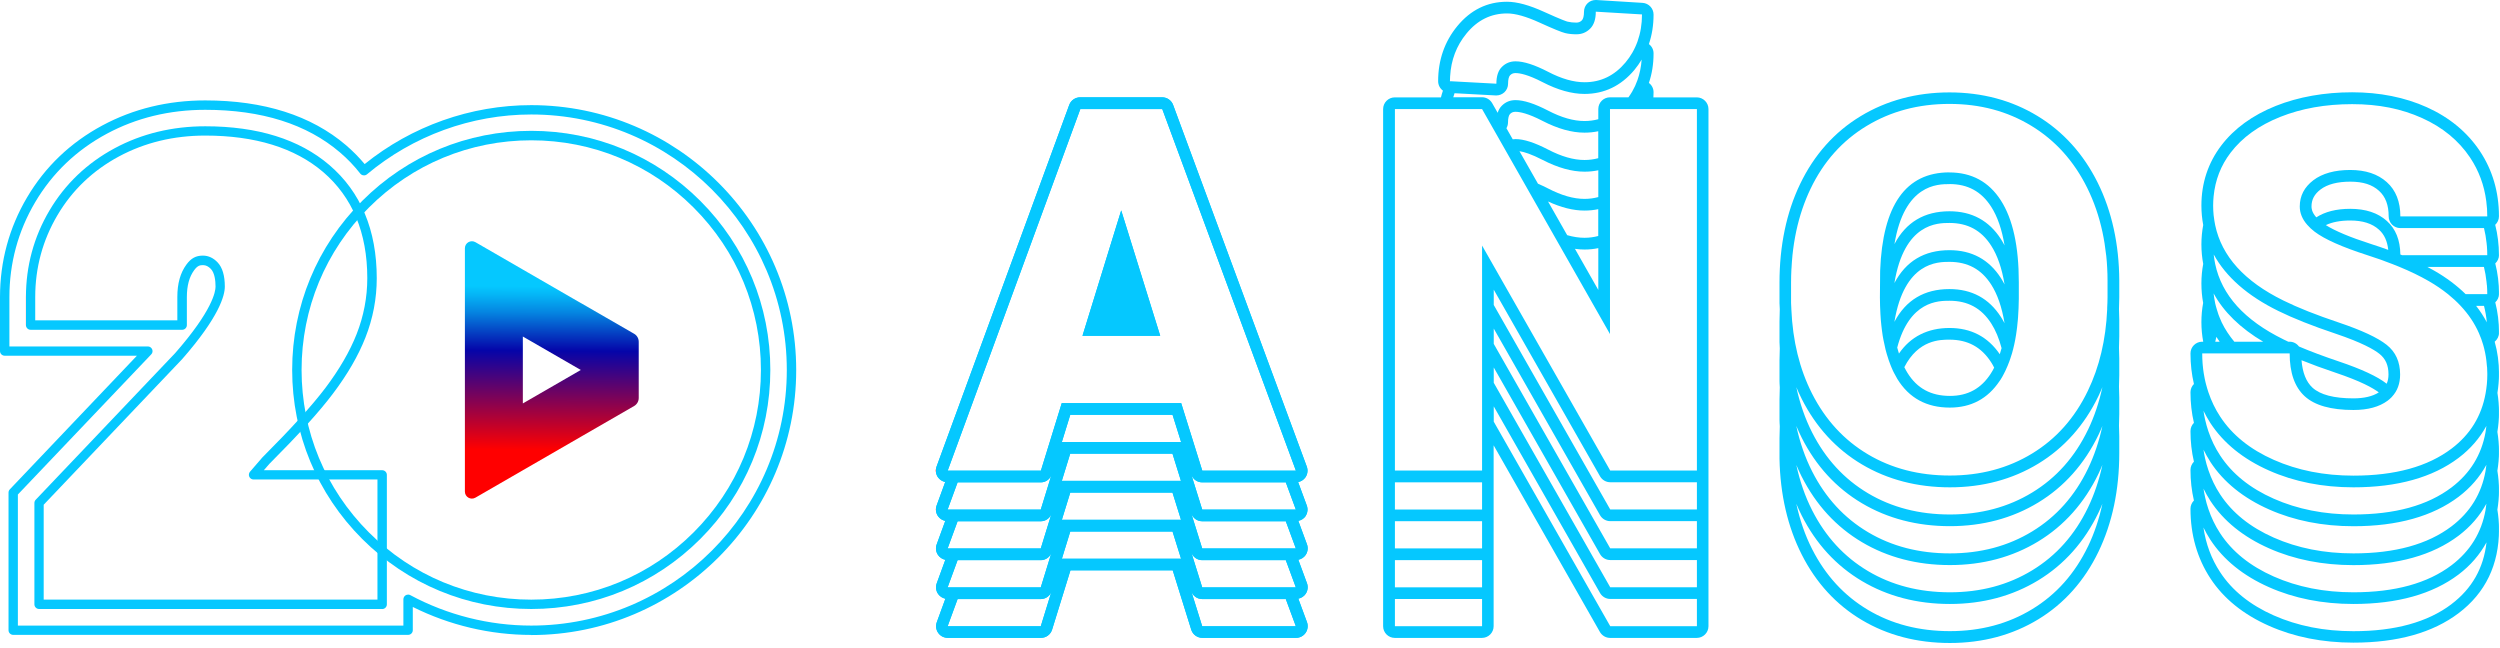 <svg width="428" height="111" viewBox="0 0 428 111" fill="none" xmlns="http://www.w3.org/2000/svg">
	<g clip-path="url(#clip0_2011_289)">
		<path d="M427.82 43.69C427.82 41.88 427.6 40.14 427.18 38.49C427.57 38.13 427.82 37.61 427.82 37.03C427.82 32.88 426.72 29.12 424.55 25.86C422.39 22.62 419.34 20.1 415.48 18.36C411.7 16.66 407.4 15.8 402.69 15.8C397.98 15.8 393.5 16.58 389.62 18.13C385.64 19.72 382.5 22 380.29 24.9C378.03 27.87 376.88 31.33 376.88 35.19C376.88 36.34 376.99 37.44 377.19 38.52C376.99 39.59 376.88 40.7 376.88 41.85C376.88 43 376.99 44.1 377.19 45.18C376.99 46.25 376.88 47.36 376.88 48.51C376.88 49.66 376.98 50.78 377.18 51.86C376.98 52.93 376.88 54.03 376.88 55.17C376.88 56.31 376.99 57.42 377.19 58.5H377.01C375.91 58.5 375.01 59.4 375.01 60.5C375.01 62.33 375.21 64.07 375.6 65.74C375.24 66.1 375.01 66.6 375.01 67.15C375.01 68.98 375.21 70.72 375.6 72.39C375.24 72.75 375.01 73.25 375.01 73.8C375.01 75.63 375.21 77.37 375.6 79.04C375.24 79.4 375.01 79.9 375.01 80.45C375.01 82.28 375.21 84.02 375.6 85.69C375.24 86.05 375.01 86.55 375.01 87.1C375.01 91.56 376.16 95.57 378.42 99.02C380.68 102.47 384.06 105.2 388.47 107.15C392.77 109.06 397.63 110.02 402.91 110.02C410.44 110.02 416.49 108.32 420.91 104.98C425.5 101.51 427.83 96.68 427.83 90.63C427.83 89.47 427.73 88.35 427.55 87.26C427.72 86.2 427.83 85.11 427.83 83.97C427.83 82.83 427.73 81.69 427.55 80.6C427.72 79.54 427.83 78.46 427.83 77.31C427.83 76.16 427.73 75.03 427.55 73.94C427.72 72.88 427.83 71.8 427.83 70.65C427.83 69.5 427.74 68.35 427.56 67.26C427.72 66.21 427.83 65.13 427.83 63.99C427.83 62.06 427.58 60.23 427.09 58.5C427.54 58.13 427.83 57.58 427.83 56.96C427.83 55.15 427.61 53.41 427.19 51.76C427.58 51.4 427.83 50.88 427.83 50.3C427.83 48.49 427.61 46.75 427.19 45.1C427.58 44.74 427.83 44.22 427.83 43.64L427.82 43.69ZM425.76 42.15C425.8 42.66 425.82 43.17 425.82 43.69H411.24C411.14 43.65 411.04 43.61 410.94 43.57C410.91 41.11 410.15 39.19 408.63 37.83C407.09 36.44 405 35.75 402.36 35.75C399.96 35.75 398.04 36.25 396.55 37.21C395.74 36.3 395.73 35.61 395.73 35.35C395.73 34.17 396.22 33.25 397.26 32.45C398.44 31.55 400.16 31.1 402.36 31.1C404.56 31.1 406.12 31.61 407.29 32.67C408.4 33.67 408.94 35.1 408.94 37.05C408.94 38.15 409.84 39.05 410.94 39.05H425.26C425.46 39.87 425.61 40.71 425.7 41.58C425.72 41.77 425.74 41.97 425.76 42.16V42.15ZM425.76 48.81C425.8 49.32 425.82 49.83 425.82 50.35H422.11C420.62 48.89 418.85 47.55 416.78 46.36C416.39 46.14 415.99 45.92 415.57 45.7H425.25C425.45 46.52 425.6 47.36 425.69 48.23C425.71 48.43 425.73 48.62 425.75 48.82L425.76 48.81ZM408.87 42.78C407.9 42.43 406.9 42.08 405.85 41.75C402.36 40.63 399.79 39.55 398.18 38.54C399.27 38.02 400.67 37.75 402.35 37.75C404.49 37.75 406.11 38.26 407.28 39.32C408.21 40.15 408.71 41.31 408.87 42.78ZM408.6 65.7C408.6 65.7 408.59 65.69 408.58 65.68C407.03 64.46 404.32 63.2 400.44 61.89C397.83 61.01 395.55 60.16 393.58 59.32C393.22 58.83 392.64 58.5 391.98 58.5H391.75C391.47 58.37 391.18 58.23 390.92 58.1C384.24 54.82 380.36 50.52 379.24 45.2C379.14 44.71 379.06 44.2 379 43.69C379 43.65 379 43.61 378.99 43.57C381.1 47.41 384.78 50.65 390.04 53.23C392.57 54.48 395.86 55.79 399.81 57.11C404.35 58.64 406.42 59.83 407.35 60.57C408.41 61.41 408.91 62.53 408.91 64.1C408.91 64.7 408.81 65.22 408.61 65.67L408.6 65.7ZM407.25 67.18C406.19 67.85 404.75 68.2 402.9 68.2C399.58 68.2 397.22 67.58 395.9 66.37C394.81 65.37 394.19 63.79 394.02 61.67C395.75 62.37 397.67 63.08 399.8 63.79C404.21 65.27 406.28 66.44 407.25 67.18ZM382.52 58.51C381.65 57.46 380.92 56.36 380.36 55.2C380.24 54.94 380.13 54.68 380.02 54.41C379.94 54.22 379.87 54.04 379.8 53.85C379.7 53.57 379.61 53.29 379.53 53C379.42 52.63 379.31 52.27 379.23 51.89V51.87C379.12 51.33 379.03 50.79 378.97 50.23C380.71 53.42 383.55 56.18 387.47 58.51H382.52ZM379.44 57.67C379.62 57.95 379.81 58.23 380.01 58.51H379.25C379.31 58.23 379.37 57.95 379.44 57.67ZM378.42 72.43C380.68 75.88 384.06 78.61 388.47 80.56C392.77 82.47 397.63 83.43 402.91 83.43C410.44 83.43 416.49 81.73 420.91 78.39C422.96 76.84 424.53 75 425.67 72.92C425.62 73.29 425.58 73.66 425.52 74.01C424.83 77.87 422.9 81.02 419.7 83.45C415.62 86.54 410.02 88.08 402.9 88.08C397.88 88.08 393.34 87.18 389.27 85.38C385.2 83.58 382.14 81.11 380.09 77.98C379.23 76.68 378.57 75.29 378.07 73.82C377.85 73.17 377.66 72.5 377.51 71.82C377.4 71.33 377.31 70.84 377.24 70.34C377.6 71.05 377.98 71.75 378.42 72.43ZM378.42 79.09C380.68 82.54 384.06 85.27 388.47 87.22C392.77 89.13 397.63 90.09 402.91 90.09C410.44 90.09 416.49 88.39 420.91 85.05C422.96 83.5 424.53 81.66 425.67 79.58C425.63 79.94 425.58 80.31 425.52 80.66C424.83 84.52 422.9 87.68 419.7 90.11C415.62 93.2 410.02 94.74 402.9 94.74C397.88 94.74 393.34 93.84 389.27 92.04C385.2 90.24 382.14 87.77 380.09 84.64C379.23 83.34 378.57 81.94 378.07 80.47C377.85 79.82 377.66 79.16 377.51 78.48C377.4 77.99 377.31 77.5 377.24 76.99C377.6 77.7 377.98 78.4 378.42 79.08V79.09ZM378.42 85.75C380.68 89.2 384.06 91.93 388.47 93.88C392.77 95.79 397.63 96.75 402.91 96.75C410.44 96.75 416.49 95.05 420.91 91.71C422.96 90.16 424.53 88.32 425.67 86.24C425.62 86.61 425.58 86.98 425.52 87.34C424.83 91.19 422.9 94.34 419.7 96.77C415.62 99.86 410.02 101.4 402.9 101.4C397.88 101.4 393.34 100.5 389.27 98.7C385.2 96.9 382.14 94.43 380.09 91.3C379.23 89.99 378.57 88.6 378.07 87.13C377.85 86.49 377.67 85.83 377.52 85.16C377.41 84.67 377.32 84.17 377.24 83.66C377.6 84.37 377.98 85.07 378.42 85.75ZM419.7 103.43C415.62 106.52 410.02 108.06 402.9 108.06C397.88 108.06 393.34 107.16 389.27 105.36C385.2 103.56 382.14 101.09 380.09 97.96C378.58 95.67 377.64 93.12 377.23 90.31C377.59 91.02 377.97 91.72 378.41 92.4C380.67 95.85 384.05 98.58 388.46 100.53C392.76 102.44 397.62 103.4 402.9 103.4C410.43 103.4 416.48 101.7 420.9 98.36C422.96 96.8 424.55 94.94 425.69 92.85C425.2 97.24 423.21 100.77 419.69 103.43H419.7ZM425.79 62.87C425.81 63.26 425.83 63.65 425.83 64.05C425.83 64.64 425.8 65.21 425.75 65.77C425.7 66.31 425.62 66.84 425.53 67.36C424.84 71.22 422.91 74.38 419.71 76.8C415.63 79.89 410.03 81.43 402.91 81.43C397.89 81.43 393.35 80.53 389.28 78.73C385.21 76.93 382.15 74.46 380.1 71.33C379.24 70.03 378.58 68.63 378.08 67.16C377.92 66.7 377.79 66.22 377.66 65.74C377.64 65.65 377.61 65.56 377.59 65.47C377.48 65.03 377.4 64.59 377.32 64.13C377.3 64.03 377.29 63.94 377.27 63.84C377.2 63.41 377.15 62.97 377.11 62.52C377.1 62.4 377.08 62.29 377.08 62.17C377.04 61.62 377.02 61.07 377.02 60.5H391.99C391.99 63.82 392.85 66.26 394.56 67.83C396.27 69.4 399.06 70.19 402.91 70.19C405.38 70.19 407.33 69.66 408.76 68.6C409 68.43 409.2 68.23 409.4 68.04C409.44 68 409.48 67.96 409.51 67.92C410.43 66.93 410.9 65.67 410.9 64.12C410.9 61.94 410.13 60.24 408.58 59.02C407.03 57.8 404.32 56.54 400.44 55.23C396.56 53.93 393.38 52.67 390.92 51.45C384.24 48.17 380.36 43.87 379.24 38.55C379.14 38.06 379.06 37.55 379 37.04C379 36.97 378.98 36.89 378.97 36.82C378.92 36.29 378.89 35.76 378.89 35.21C378.89 34.66 378.92 34.14 378.97 33.62C379.24 30.84 380.2 28.34 381.88 26.14C383.88 23.52 386.71 21.48 390.36 20.02C394.02 18.56 398.13 17.83 402.69 17.83C407.25 17.83 411.13 18.62 414.66 20.21C418.19 21.8 420.93 24.06 422.89 26.99C424.38 29.23 425.3 31.71 425.65 34.44C425.7 34.86 425.75 35.29 425.78 35.73C425.81 36.17 425.82 36.61 425.82 37.05H410.94C410.94 34.53 410.17 32.57 408.62 31.18C407.07 29.79 404.99 29.1 402.35 29.1C399.71 29.1 397.58 29.69 396.04 30.86C394.5 32.04 393.72 33.53 393.72 35.35C393.72 36.47 394.15 37.52 395 38.49C395.17 38.68 395.35 38.87 395.55 39.06C395.56 39.07 395.58 39.09 395.59 39.1C395.8 39.29 396.02 39.48 396.27 39.67C397.97 40.96 400.96 42.29 405.24 43.67C406.81 44.17 408.28 44.69 409.64 45.23C410.02 45.38 410.38 45.52 410.74 45.67C412.64 46.45 414.32 47.27 415.78 48.11C417 48.81 418.11 49.57 419.11 50.37C419.9 51.01 420.62 51.67 421.27 52.37C422.6 53.79 423.65 55.35 424.39 57.03C424.52 57.32 424.63 57.61 424.74 57.9C424.75 57.94 424.77 57.98 424.79 58.02C424.91 58.35 425.02 58.69 425.12 59.03C425.37 59.9 425.56 60.8 425.67 61.74C425.72 62.12 425.75 62.5 425.78 62.88L425.79 62.87ZM423.91 52.36H425.26C425.49 53.27 425.66 54.21 425.74 55.18C425.23 54.2 424.61 53.26 423.91 52.36Z" fill="url(#paint0_linear_2011_289)" />
		<path d="M362.82 48.05C362.79 41.81 361.55 36.19 359.15 31.32C356.71 26.39 353.23 22.53 348.81 19.85C344.4 17.17 339.33 15.82 333.74 15.82C328.15 15.82 322.97 17.19 318.52 19.9C314.05 22.61 310.58 26.51 308.19 31.48C305.84 36.36 304.65 42.06 304.65 48.4V51.89C304.65 52.24 304.68 52.59 304.7 52.94C304.67 53.64 304.65 54.34 304.65 55.06V58.55C304.65 58.92 304.68 59.28 304.7 59.65C304.67 60.33 304.65 61.02 304.65 61.72V65.21C304.65 65.59 304.68 65.95 304.7 66.32C304.67 67 304.65 67.68 304.65 68.38V71.87C304.65 72.25 304.68 72.61 304.7 72.98C304.67 73.66 304.65 74.34 304.65 75.04V78.53C304.77 84.68 306.05 90.2 308.46 94.95C310.9 99.78 314.37 103.55 318.77 106.16C323.15 108.76 328.21 110.08 333.82 110.08C339.43 110.08 344.53 108.72 348.95 106.03C353.39 103.33 356.86 99.43 359.26 94.45C361.62 89.55 362.82 83.87 362.82 77.55V74.7C362.82 74.08 362.8 73.47 362.77 72.87C362.8 72.22 362.82 71.56 362.82 70.89V68.04C362.82 67.42 362.8 66.81 362.77 66.21C362.8 65.56 362.82 64.9 362.82 64.23V61.38C362.82 60.76 362.8 60.15 362.77 59.54C362.8 58.89 362.82 58.23 362.82 57.57V54.72C362.82 54.11 362.8 53.51 362.77 52.91C362.8 52.25 362.82 51.59 362.82 50.91V48.06V48.05ZM308.46 81.61C310.9 86.44 314.37 90.21 318.77 92.82C323.15 95.42 328.21 96.74 333.82 96.74C339.43 96.74 344.53 95.38 348.95 92.69C353.39 89.99 356.86 86.09 359.26 81.11C359.5 80.61 359.72 80.1 359.93 79.59C359.37 82.19 358.55 84.63 357.46 86.9C355.22 91.55 352.04 95.13 347.91 97.64C343.79 100.15 339.09 101.4 333.82 101.4C328.55 101.4 323.87 100.19 319.79 97.76C315.71 95.33 312.53 91.87 310.24 87.37C309.02 84.97 308.13 82.37 307.53 79.6C307.82 80.29 308.13 80.96 308.46 81.62V81.61ZM307.53 72.93C307.82 73.62 308.13 74.29 308.46 74.95C310.9 79.78 314.37 83.55 318.77 86.16C323.15 88.76 328.21 90.08 333.82 90.08C339.43 90.08 344.53 88.72 348.95 86.03C353.39 83.33 356.86 79.43 359.26 74.45C359.5 73.95 359.72 73.44 359.93 72.93C359.37 75.53 358.55 77.97 357.46 80.24C355.22 84.89 352.04 88.47 347.91 90.98C343.79 93.49 339.09 94.74 333.82 94.74C328.55 94.74 323.87 93.53 319.79 91.1C315.71 88.67 312.53 85.21 310.24 80.71C309.02 78.31 308.13 75.72 307.53 72.94V72.93ZM357.46 73.58C355.22 78.23 352.04 81.81 347.91 84.32C343.79 86.83 339.09 88.08 333.82 88.08C328.55 88.08 323.87 86.87 319.79 84.44C315.71 82.01 312.53 78.55 310.24 74.05C309.02 71.65 308.13 69.05 307.53 66.28C307.82 66.97 308.13 67.64 308.46 68.3C310.9 73.13 314.37 76.9 318.77 79.51C323.15 82.11 328.21 83.43 333.82 83.43C339.43 83.43 344.53 82.07 348.95 79.38C353.39 76.68 356.86 72.78 359.26 67.8C359.5 67.3 359.72 66.79 359.93 66.28C359.37 68.88 358.55 71.32 357.46 73.59V73.58ZM357.46 93.55C355.22 98.2 352.04 101.78 347.91 104.29C343.79 106.8 339.09 108.05 333.82 108.05C328.55 108.05 323.87 106.84 319.79 104.41C315.71 101.98 312.53 98.52 310.24 94.02C309.02 91.62 308.13 89.02 307.53 86.25C307.82 86.94 308.13 87.61 308.46 88.27C310.9 93.1 314.37 96.87 318.77 99.48C323.15 102.08 328.21 103.4 333.82 103.4C339.43 103.4 344.53 102.04 348.95 99.35C353.39 96.65 356.86 92.75 359.26 87.77C359.5 87.27 359.72 86.76 359.93 86.25C359.37 88.85 358.55 91.29 357.46 93.56V93.55ZM360.59 43.77V43.79C360.66 44.47 360.72 45.16 360.75 45.86C360.79 46.57 360.81 47.3 360.81 48.03V50.88C360.81 51.5 360.78 52.1 360.75 52.7C360.75 52.79 360.75 52.89 360.75 52.98C360.52 58.16 359.42 62.81 357.44 66.91C355.2 71.56 352.02 75.14 347.89 77.65C343.77 80.16 339.07 81.41 333.8 81.41C328.53 81.41 323.85 80.2 319.77 77.77C315.69 75.34 312.51 71.88 310.22 67.38C308.08 63.16 306.91 58.35 306.68 52.97C306.68 52.96 306.68 52.94 306.68 52.93C306.66 52.57 306.64 52.22 306.63 51.86V48.37C306.63 47.59 306.65 46.83 306.69 46.08C306.69 46.01 306.7 45.94 306.71 45.86C306.75 45.17 306.79 44.5 306.86 43.83C306.86 43.82 306.86 43.81 306.86 43.79C307.01 42.33 307.23 40.93 307.52 39.56C308.08 36.98 308.89 34.56 309.97 32.31C312.19 27.68 315.38 24.1 319.54 21.58C323.69 19.06 328.42 17.79 333.72 17.79C339.02 17.79 343.64 19.04 347.75 21.53C351.86 24.02 355.06 27.57 357.34 32.18C358.5 34.52 359.36 37.04 359.94 39.72C360.22 41.02 360.43 42.36 360.58 43.74L360.59 43.77Z" fill="url(#paint1_linear_2011_289)" />
		<path d="M333.741 29.51C326.261 29.51 322.301 35.12 321.881 46.35L321.841 50.9C321.841 51.9 321.881 52.85 321.931 53.78C321.951 54.14 321.971 54.5 322.001 54.84C322.031 55.15 322.061 55.44 322.091 55.74C322.121 56.02 322.151 56.31 322.191 56.58C322.231 56.89 322.281 57.2 322.321 57.5C322.361 57.72 322.401 57.94 322.441 58.16C322.551 58.73 322.671 59.29 322.801 59.82C322.931 60.34 323.081 60.84 323.241 61.32C323.271 61.43 323.311 61.54 323.341 61.64C323.341 61.67 323.361 61.69 323.371 61.72C323.371 61.72 323.371 61.74 323.381 61.75C323.461 61.99 323.551 62.22 323.641 62.45C323.691 62.57 323.741 62.69 323.791 62.82C323.791 62.83 323.791 62.84 323.801 62.85C323.891 63.06 323.981 63.27 324.071 63.47C324.131 63.6 324.201 63.72 324.261 63.85C324.441 64.21 324.631 64.56 324.831 64.89C326.841 68.15 329.831 69.78 333.801 69.78C337.461 69.78 340.301 68.26 342.331 65.23C342.391 65.14 342.461 65.06 342.511 64.97C342.721 64.64 342.911 64.3 343.091 63.94C343.181 63.78 343.261 63.61 343.341 63.44C343.391 63.34 343.441 63.22 343.481 63.12C343.551 62.96 343.631 62.8 343.701 62.63C343.811 62.37 343.911 62.11 344.011 61.84C344.071 61.67 344.131 61.5 344.191 61.32C344.291 61.03 344.381 60.74 344.471 60.44C344.511 60.3 344.541 60.16 344.581 60.02C344.601 59.95 344.621 59.88 344.641 59.81C344.911 58.75 345.131 57.6 345.281 56.38C345.301 56.25 345.321 56.12 345.331 55.98C345.381 55.56 345.421 55.13 345.461 54.7C345.471 54.56 345.481 54.43 345.491 54.29C345.561 53.29 345.611 52.26 345.621 51.16V48.31C345.621 42.16 344.591 37.49 342.541 34.3C340.491 31.11 337.541 29.52 333.721 29.52L333.741 29.51ZM333.741 31.51C336.871 31.51 339.201 32.77 340.881 35.38C341.971 37.07 342.731 39.3 343.181 42.01C342.991 41.64 342.781 41.29 342.571 40.95C340.521 37.76 337.571 36.17 333.751 36.17C329.441 36.17 326.301 38.05 324.331 41.78C326.031 31.52 331.721 31.52 333.751 31.52L333.741 31.51ZM342.561 47.61C340.511 44.42 337.561 42.83 333.741 42.83C329.421 42.83 326.291 44.72 324.321 48.46C326.011 38.18 331.711 38.17 333.741 38.17C336.871 38.17 339.201 39.43 340.881 42.04C341.971 43.73 342.731 45.96 343.181 48.69C342.981 48.32 342.781 47.95 342.561 47.61ZM343.181 55.34C342.991 54.97 342.781 54.61 342.561 54.27C340.511 51.08 337.561 49.49 333.741 49.49C329.431 49.49 326.291 51.37 324.321 55.1C326.021 44.84 331.711 44.83 333.741 44.83C336.871 44.83 339.201 46.09 340.881 48.7C341.971 50.39 342.731 52.62 343.181 55.35V55.34ZM324.801 59.52C326.901 51.49 331.871 51.49 333.751 51.49C336.881 51.49 339.211 52.75 340.891 55.36C341.641 56.52 342.231 57.94 342.671 59.6C342.571 59.96 342.471 60.31 342.361 60.64C340.321 57.66 337.451 56.15 333.751 56.15C330.051 56.15 327.081 57.63 325.101 60.53C325.001 60.21 324.901 59.87 324.811 59.53L324.801 59.52ZM340.861 63.9C339.201 66.51 336.901 67.78 333.831 67.78C330.581 67.78 328.201 66.49 326.561 63.84C326.371 63.53 326.191 63.2 326.021 62.86C328.431 58.15 332.171 58.15 333.741 58.15C336.871 58.15 339.201 59.41 340.881 62.02C341.071 62.31 341.241 62.62 341.401 62.94C341.231 63.28 341.051 63.61 340.851 63.91L340.861 63.9Z" fill="url(#paint2_linear_2011_289)" />
		<path d="M90.95 104.26C80.019 104.26 69.74 100 62.01 92.27C54.279 84.54 50.02 74.26 50.02 63.33C50.02 52.4 54.279 42.12 62.01 34.39C69.74 26.66 80.019 22.4 90.95 22.4C101.88 22.4 112.16 26.66 119.89 34.39C127.62 42.12 131.88 52.4 131.88 63.33C131.88 74.26 127.62 84.54 119.89 92.27C112.16 100 101.88 104.26 90.95 104.26ZM90.95 24.02C80.45 24.02 70.579 28.11 63.15 35.54C55.719 42.97 51.63 52.84 51.63 63.34C51.63 73.84 55.719 83.71 63.15 91.14C70.579 98.57 80.45 102.66 90.95 102.66C101.45 102.66 111.32 98.57 118.75 91.14C126.18 83.71 130.27 73.84 130.27 63.34C130.27 52.84 126.18 42.97 118.75 35.54C111.32 28.11 101.45 24.02 90.95 24.02Z" fill="url(#paint3_linear_2011_289)" />
		<path d="M99.43 51.88L89.51 46.15L81.39 41.46C80.59 41 79.59 41.58 79.59 42.5V84.16C79.59 85.09 80.59 85.66 81.39 85.2L89.51 80.51L99.43 74.78L108.56 69.51C109.05 69.23 109.35 68.7 109.35 68.14V58.51C109.35 57.94 109.05 57.42 108.56 57.14L99.43 51.87V51.88ZM89.51 69.07V57.61L99.43 63.34L89.51 69.07Z" fill="url(#paint4_linear_2011_289)" />
		<path d="M90.95 108.7C83.94 108.7 76.96 107.05 70.67 103.91V107.89C70.67 108.33 70.31 108.69 69.87 108.69H2.26C1.82 108.69 1.46 108.33 1.46 107.89V84.33C1.46 84.12 1.54 83.93 1.68 83.78L23.44 60.9H0.8C0.36 60.9 0 60.54 0 60.1V50.87C0 44.75 1.56 39 4.63 33.8C7.72 28.56 12.06 24.41 17.52 21.48C22.82 18.63 28.75 17.19 35.14 17.19C45.17 17.19 53.28 19.77 59.25 24.87C60.4 25.86 61.47 26.94 62.43 28.09C70.5 21.58 80.59 18 90.95 18C115.96 18 136.31 38.35 136.31 63.36C136.31 88.37 115.96 108.72 90.95 108.72V108.7ZM69.87 101.79C70 101.79 70.13 101.82 70.25 101.89C76.6 105.3 83.76 107.1 90.95 107.1C115.07 107.1 134.7 87.47 134.7 63.35C134.7 39.23 115.07 19.6 90.95 19.6C80.7 19.6 70.72 23.24 62.83 29.84C62.66 29.98 62.45 30.05 62.23 30.02C62.01 30 61.82 29.89 61.68 29.72C60.66 28.41 59.49 27.19 58.2 26.09C52.54 21.25 44.78 18.8 35.14 18.8C29.01 18.8 23.34 20.18 18.28 22.9C13.09 25.69 8.96 29.64 6.02 34.62C3.09 39.58 1.61 45.05 1.61 50.88V59.31H25.31C25.63 59.31 25.92 59.5 26.05 59.8C26.18 60.1 26.12 60.44 25.89 60.67L3.06 84.66V107.1H69.06V102.6C69.06 102.32 69.21 102.06 69.45 101.91C69.58 101.83 69.72 101.8 69.86 101.8L69.87 101.79Z" fill="url(#paint5_linear_2011_289)" />
		<path d="M65.43 104.26H6.69C6.25 104.26 5.89 103.9 5.89 103.46V86.11C5.89 85.9 5.97 85.71 6.11 85.56L29.99 60.45C36.4 53.13 36.9 49.9 36.9 49.08C36.9 48.08 36.76 46.74 36.11 46.05C35.69 45.61 35.25 45.39 34.76 45.39C34.24 45.39 33.83 45.45 33.23 46.27C32.4 47.41 31.99 48.91 31.99 50.87V55.66C31.99 56.1 31.63 56.46 31.19 56.46H5.24C4.8 56.46 4.44 56.1 4.44 55.66V50.87C4.44 45.55 5.79 40.57 8.46 36.05C11.14 31.51 14.9 27.92 19.63 25.38C24.27 22.88 29.5 21.62 35.15 21.62C44.1 21.62 51.24 23.85 56.37 28.24C61.76 32.85 64.5 39.38 64.5 47.64C64.5 51.1 63.85 54.52 62.56 57.79C61.35 60.88 59.48 64.11 57 67.39C54.67 70.49 51.1 74.42 46.11 79.42L45.17 80.5H65.43C65.87 80.5 66.23 80.86 66.23 81.3V103.47C66.23 103.91 65.87 104.27 65.43 104.27V104.26ZM7.49 102.65H64.62V82.09H43.41C43.1 82.09 42.81 81.91 42.68 81.62C42.55 81.33 42.6 81 42.8 80.76L44.91 78.32C44.91 78.32 44.94 78.29 44.95 78.28C49.9 73.32 53.42 69.44 55.72 66.4C58.1 63.24 59.9 60.14 61.06 57.18C62.27 54.1 62.88 50.88 62.88 47.62C62.88 39.85 60.33 33.74 55.31 29.44C50.47 25.31 43.68 23.21 35.13 23.21C29.74 23.21 24.78 24.41 20.37 26.78C15.9 29.18 12.35 32.57 9.83 36.85C7.31 41.12 6.03 45.83 6.03 50.85V54.84H30.36V50.85C30.36 48.54 30.87 46.72 31.91 45.3C32.71 44.21 33.53 43.76 34.74 43.76C35.67 43.76 36.54 44.16 37.26 44.93C38.08 45.8 38.49 47.19 38.49 49.06C38.49 50.59 37.54 54.23 31.17 61.5C31.17 61.5 31.16 61.52 31.15 61.52L7.48 86.41V102.64L7.49 102.65Z" fill="url(#paint6_linear_2011_289)" />
		<path d="M187.379 57.49H189.429H189.469H191.529H192.399H194.469H194.489H196.559H198.629L191.949 36.02L191.759 36.64L191.139 38.64L185.319 57.49H187.379Z" fill="url(#paint7_linear_2011_289)" />
		<path d="M223.49 88.38C223.86 87.84 223.95 87.16 223.72 86.54L222.24 82.53C222.74 82.43 223.19 82.15 223.49 81.72C223.86 81.18 223.95 80.5 223.72 79.88L200.84 17.97C200.55 17.18 199.8 16.66 198.96 16.66H184.93C184.09 16.66 183.34 17.18 183.05 17.97L160.34 79.88C160.12 80.49 160.2 81.18 160.58 81.71C160.88 82.13 161.32 82.41 161.82 82.52L160.35 86.54C160.13 87.15 160.21 87.84 160.59 88.37C160.89 88.79 161.33 89.07 161.83 89.18L160.36 93.2C160.14 93.81 160.22 94.5 160.6 95.03C160.9 95.45 161.34 95.73 161.84 95.84L160.37 99.86C160.15 100.47 160.23 101.16 160.61 101.69C160.91 102.11 161.35 102.39 161.85 102.5L160.38 106.52C160.16 107.13 160.24 107.82 160.62 108.35C160.99 108.89 161.61 109.2 162.26 109.2H178.21C179.09 109.2 179.86 108.63 180.12 107.79L183.26 97.64H200.77L203.94 107.8C204.2 108.63 204.97 109.2 205.85 109.2H221.88C222.53 109.2 223.15 108.88 223.52 108.34C223.89 107.8 223.98 107.12 223.75 106.5L222.27 102.49C222.77 102.39 223.22 102.11 223.52 101.68C223.89 101.14 223.98 100.46 223.75 99.84L222.27 95.83C222.77 95.73 223.22 95.45 223.52 95.02C223.89 94.48 223.98 93.8 223.75 93.18L222.27 89.17C222.77 89.07 223.22 88.79 223.52 88.36L223.49 88.38ZM162.24 80.58L184.95 18.67H198.98L221.86 80.58H205.83L202.22 69.02H181.77L178.2 80.58H162.25H162.24ZM181.79 75.67L183.23 71.01H200.74L202.2 75.67H181.8H181.79ZM200.73 77.67L202.18 82.33H181.78L183.22 77.67H200.73ZM183.22 84.33H200.73L202.19 88.99H181.79L183.23 84.33H183.22ZM162.23 87.24L163.94 82.58H178.18C178.98 82.58 179.68 82.09 179.99 81.37L178.18 87.24H162.23ZM162.23 93.9L163.94 89.24H178.18C178.98 89.24 179.68 88.75 179.99 88.03L178.18 93.9H162.23ZM162.23 100.56L163.94 95.9H178.18C178.98 95.9 179.68 95.41 179.99 94.69L178.18 100.56H162.23ZM178.18 107.22H162.23L163.94 102.56H178.18C178.98 102.56 179.68 102.07 179.99 101.35L178.18 107.22ZM181.79 95.66L183.23 91H200.74L202.2 95.66H181.8H181.79ZM205.82 107.22L203.95 101.24C204.24 102.03 204.97 102.56 205.82 102.56H220.13L221.85 107.22H205.82ZM219.39 100.56H205.82L203.95 94.58C204.24 95.37 204.97 95.9 205.82 95.9H220.13L221.85 100.56H219.39ZM219.39 93.9H205.82L203.95 87.92C204.24 88.71 204.97 89.24 205.82 89.24H220.13L221.85 93.9H219.39ZM219.39 87.24H205.82L203.95 81.26C204.24 82.05 204.97 82.58 205.82 82.58H220.13L221.85 87.24H219.39Z" fill="url(#paint8_linear_2011_289)" />
		<path d="M187.379 57.49H189.429H189.469H191.529H192.399H194.469H194.489H196.559H198.629L191.949 36.02L191.759 36.64L191.139 38.64L185.319 57.49H187.379Z" fill="url(#paint9_linear_2011_289)" />
		<path d="M223.49 88.38C223.86 87.84 223.95 87.16 223.72 86.54L222.24 82.53C222.74 82.43 223.19 82.15 223.49 81.72C223.86 81.18 223.95 80.5 223.72 79.88L200.84 17.97C200.55 17.18 199.8 16.66 198.96 16.66H184.93C184.09 16.66 183.34 17.18 183.05 17.97L160.34 79.88C160.12 80.49 160.2 81.18 160.58 81.71C160.88 82.13 161.32 82.41 161.82 82.52L160.35 86.54C160.13 87.15 160.21 87.84 160.59 88.37C160.89 88.79 161.33 89.07 161.83 89.18L160.36 93.2C160.14 93.81 160.22 94.5 160.6 95.03C160.9 95.45 161.34 95.73 161.84 95.84L160.37 99.86C160.15 100.47 160.23 101.16 160.61 101.69C160.91 102.11 161.35 102.39 161.85 102.5L160.38 106.52C160.16 107.13 160.24 107.82 160.62 108.35C160.99 108.89 161.61 109.2 162.26 109.2H178.21C179.09 109.2 179.86 108.63 180.12 107.79L183.26 97.64H200.77L203.94 107.8C204.2 108.63 204.97 109.2 205.85 109.2H221.88C222.53 109.2 223.15 108.88 223.52 108.34C223.89 107.8 223.98 107.12 223.75 106.5L222.27 102.49C222.77 102.39 223.22 102.11 223.52 101.68C223.89 101.14 223.98 100.46 223.75 99.84L222.27 95.83C222.77 95.73 223.22 95.45 223.52 95.02C223.89 94.48 223.98 93.8 223.75 93.18L222.27 89.17C222.77 89.07 223.22 88.79 223.52 88.36L223.49 88.38ZM162.24 80.58L184.95 18.67H198.98L221.86 80.58H205.83L202.22 69.02H181.77L178.2 80.58H162.25H162.24ZM181.79 75.67L183.23 71.01H200.74L202.2 75.67H181.8H181.79ZM200.73 77.67L202.18 82.33H181.78L183.22 77.67H200.73ZM183.22 84.33H200.73L202.19 88.99H181.79L183.23 84.33H183.22ZM162.23 87.24L163.94 82.58H178.18C178.98 82.58 179.68 82.09 179.99 81.37L178.18 87.24H162.23ZM162.23 93.9L163.94 89.24H178.18C178.98 89.24 179.68 88.75 179.99 88.03L178.18 93.9H162.23ZM162.23 100.56L163.94 95.9H178.18C178.98 95.9 179.68 95.41 179.99 94.69L178.18 100.56H162.23ZM178.18 107.22H162.23L163.94 102.56H178.18C178.98 102.56 179.68 102.07 179.99 101.35L178.18 107.22ZM181.79 95.66L183.23 91H200.74L202.2 95.66H181.8H181.79ZM205.82 107.22L203.95 101.24C204.24 102.03 204.97 102.56 205.82 102.56H220.13L221.85 107.22H205.82ZM219.39 100.56H205.82L203.95 94.58C204.24 95.37 204.97 95.9 205.82 95.9H220.13L221.85 100.56H219.39ZM219.39 93.9H205.82L203.95 87.92C204.24 88.71 204.97 89.24 205.82 89.24H220.13L221.85 93.9H219.39ZM219.39 87.24H205.82L203.95 81.26C204.24 82.05 204.97 82.58 205.82 82.58H220.13L221.85 87.24H219.39Z" fill="url(#paint10_linear_2011_289)" />
		<path d="M290.51 16.67H283.06C283.07 16.38 283.09 16.09 283.09 15.79C283.09 15.14 282.78 14.56 282.29 14.2C282.82 12.64 283.09 10.95 283.09 9.14C283.09 8.49 282.78 7.91 282.29 7.55C282.82 5.99 283.09 4.3 283.09 2.49C283.09 1.43 282.26 0.56 281.21 0.49L273.3 0C273.3 0 273.22 0 273.18 0C272.67 0 272.18 0.19 271.81 0.54C271.41 0.92 271.18 1.44 271.18 2C271.18 2.72 271.05 3.26 270.81 3.49C270.53 3.76 270.25 3.87 269.86 3.87C269.34 3.87 268.84 3.82 268.38 3.71C268.21 3.67 267.43 3.43 264.39 2.05C261.81 0.87 259.71 0.3 257.99 0.3C254.62 0.3 251.77 1.7 249.49 4.47C247.31 7.12 246.21 10.3 246.21 13.9C246.21 14.56 246.53 15.15 247.03 15.52C246.9 15.89 246.79 16.28 246.69 16.67H238.79C237.69 16.67 236.79 17.57 236.79 18.67V107.21C236.79 108.31 237.69 109.21 238.79 109.21H253.71C254.81 109.21 255.71 108.31 255.71 107.21V76.24L273.91 108.2C274.27 108.82 274.93 109.21 275.65 109.21H290.49C291.59 109.21 292.49 108.31 292.49 107.21V18.67C292.49 17.57 291.59 16.67 290.49 16.67H290.51ZM248.26 13.07C248.42 10.28 249.34 7.83 251.06 5.74C252.94 3.44 255.26 2.3 258.01 2.3C259.43 2.3 261.28 2.82 263.58 3.87C265.88 4.92 267.33 5.51 267.94 5.66C268.55 5.81 269.19 5.87 269.88 5.87C270.79 5.87 271.57 5.56 272.22 4.92C272.87 4.28 273.2 3.31 273.2 2L281.11 2.47C281.11 4.14 280.85 5.67 280.35 7.08C280.23 7.42 280.09 7.75 279.94 8.08C279.79 8.4 279.63 8.72 279.45 9.03C279.11 9.61 278.73 10.17 278.28 10.7C276.39 12.95 274.06 14.08 271.28 14.08C269.41 14.08 267.33 13.49 265.03 12.29C262.73 11.1 260.88 10.5 259.46 10.5C258.55 10.5 257.78 10.81 257.14 11.44C256.5 12.06 256.18 13.03 256.18 14.33L248.41 13.91H248.23C248.23 13.62 248.25 13.34 248.26 13.06V13.07ZM249.04 15.96L256.07 16.34C256.07 16.34 256.14 16.34 256.18 16.34C256.69 16.34 257.18 16.14 257.56 15.79C257.96 15.41 258.18 14.89 258.18 14.34C258.18 13.63 258.31 13.1 258.53 12.88C258.8 12.62 259.06 12.51 259.45 12.51C260.2 12.51 261.61 12.78 264.1 14.07C266.67 15.4 269.08 16.08 271.27 16.08C274.65 16.08 277.52 14.7 279.8 11.98C280.27 11.42 280.68 10.82 281.05 10.2C280.96 11.46 280.72 12.63 280.33 13.73C280.09 14.41 279.79 15.06 279.43 15.68C279.23 16.02 279.02 16.34 278.79 16.66H275.63C274.53 16.66 273.63 17.56 273.63 18.66V20.41C272.88 20.61 272.1 20.72 271.27 20.72C269.4 20.72 267.32 20.13 265.02 18.93C262.72 17.74 260.87 17.14 259.45 17.14C258.54 17.14 257.77 17.45 257.13 18.08C256.8 18.4 256.56 18.81 256.4 19.31L255.46 17.66C255.1 17.03 254.44 16.65 253.72 16.65H248.8C248.87 16.41 248.94 16.17 249.03 15.93L249.04 15.96ZM273.63 40.4C272.88 40.6 272.1 40.71 271.27 40.71C270.33 40.71 269.35 40.56 268.3 40.26L265.02 34.49C267.24 35.52 269.34 36.05 271.26 36.05C272.08 36.05 272.86 35.97 273.62 35.81V40.4H273.63ZM273.63 42.47V49.64L268.81 41.16L269.63 42.6C270.19 42.68 270.74 42.72 271.27 42.72C272.09 42.72 272.87 42.64 273.63 42.48V42.47ZM273.63 33.74C272.88 33.94 272.1 34.05 271.27 34.05C269.4 34.05 267.32 33.46 265.02 32.26C264.41 31.95 263.84 31.68 263.3 31.45L260.13 25.88C260.96 26.01 262.22 26.41 264.1 27.38C266.67 28.71 269.08 29.39 271.27 29.39C272.09 29.39 272.87 29.31 273.63 29.15V33.74ZM273.63 27.08C272.88 27.28 272.1 27.39 271.27 27.39C269.4 27.39 267.32 26.8 265.02 25.6C262.72 24.41 260.87 23.81 259.45 23.81C259.29 23.81 259.14 23.83 258.98 23.85L259.18 24.2L257.24 20.79L257.9 21.95C258.07 21.65 258.17 21.32 258.17 20.97C258.17 20.26 258.3 19.73 258.52 19.51C258.79 19.25 259.05 19.14 259.44 19.14C260.19 19.14 261.6 19.41 264.09 20.7C266.66 22.03 269.07 22.71 271.26 22.71C272.08 22.71 272.86 22.63 273.62 22.47V27.06L273.63 27.08ZM253.73 107.21H238.81V102.55H253.73V107.21ZM253.73 100.55H238.81V95.89H253.73V100.55ZM253.73 93.89H238.81V89.23H253.73V93.89ZM253.73 87.23H238.81V82.57H253.73V87.23ZM290.51 107.2H275.67L255.73 72.19V69.57L273.93 101.53C274.29 102.15 274.95 102.54 275.67 102.54H290.51V107.2ZM290.51 100.54H275.67L255.73 65.53V62.91L273.93 94.87C274.29 95.49 274.95 95.88 275.67 95.88H290.51V100.54ZM290.51 93.88H275.67L255.73 58.87V56.25L273.93 88.21C274.29 88.83 274.95 89.22 275.67 89.22H290.51V93.88ZM290.51 87.22H275.67L255.73 52.21V49.59L273.93 81.55C274.29 82.17 274.95 82.56 275.67 82.56H290.51V87.22ZM290.51 23.31V80.56H275.67L253.73 42.04V80.56H238.81V18.67H253.73L275.63 57.19V18.67H290.51V23.33V23.31Z" fill="url(#paint11_linear_2011_289)" />
	</g>
	<defs>
		<linearGradient id="paint0_linear_2011_289" x1="375.01" y1="62.94" x2="427.82" y2="62.94" gradientUnits="userSpaceOnUse">
			<stop stop-color="#FF0000">
				<animate attributeName="offset" values="-1.97;.03" dur="3s" repeatCount="indefinite" />
			</stop>
			<stop stop-color="#0505a9">
				<animate attributeName="offset" values="-1.4;.6" dur="3s" repeatCount="indefinite" />
			</stop>
			<stop stop-color="#0538bf">
				<animate attributeName="offset" values="-1.31;.69" dur="3s" repeatCount="indefinite" />
			</stop>
			<stop stop-color="#0585e1">
				<animate attributeName="offset" values="-1.18;.82" dur="3s" repeatCount="indefinite" />
			</stop>
			<stop stop-color="#05b5f6">
				<animate attributeName="offset" values="-1.08;.92" dur="3s" repeatCount="indefinite" />
			</stop>
			<stop stop-color="#05c8ff">
				<animate attributeName="offset" values="-1.03;.97" dur="3s" repeatCount="indefinite" />
			</stop>
			<stop stop-color="#05c8ff">
				<animate attributeName="offset" values="-.97;1.03" dur="3s" repeatCount="indefinite" />
			</stop>
			<stop stop-color="#05b5f6">
				<animate attributeName="offset" values="-.92;1.08" dur="3s" repeatCount="indefinite" />
			</stop>
			<stop stop-color="#0585e1">
				<animate attributeName="offset" values="-.82;1.18" dur="3s" repeatCount="indefinite" />
			</stop>
			<stop stop-color="#0538bf">
				<animate attributeName="offset" values="-.69;0.31" dur="3s" repeatCount="indefinite" />
			</stop>
			<stop stop-color="#0505a9">
				<animate attributeName="offset" values="-.6;1.4" dur="3s" repeatCount="indefinite" />
			</stop>
			<stop stop-color="#FF0000">
				<animate attributeName="offset" values="-.03;1.97" dur="3s" repeatCount="indefinite" />
			</stop>
			<stop stop-color="#FF0000">
				<animate attributeName="offset" values=".03;2.03" dur="3s" repeatCount="indefinite" />
			</stop>
			<stop stop-color="#0505a9">
				<animate attributeName="offset" values=".6;2.6" dur="3s" repeatCount="indefinite" />
			</stop>
			<stop stop-color="#0538bf">
				<animate attributeName="offset" values=".69;2.69" dur="3s" repeatCount="indefinite" />
			</stop>
			<stop stop-color="#0585e1">
				<animate attributeName="offset" values=".82;2.82" dur="3s" repeatCount="indefinite" />
			</stop>
			<stop stop-color="#05b5f6">
				<animate attributeName="offset" values=".92;2.92" dur="3s" repeatCount="indefinite" />
			</stop>
			<stop stop-color="#05c8ff">
				<animate attributeName="offset" values=".97;2.97" dur="3s" repeatCount="indefinite" />
			</stop>
		</linearGradient>
		<linearGradient id="paint1_linear_2011_289" x1="304.65" y1="62.94" x2="362.82" y2="62.94" gradientUnits="userSpaceOnUse">
			<stop stop-color="#FF0000">
				<animate attributeName="offset" values="-1.97;.03" dur="3s" repeatCount="indefinite" />
			</stop>
			<stop stop-color="#0505a9">
				<animate attributeName="offset" values="-1.4;.6" dur="3s" repeatCount="indefinite" />
			</stop>
			<stop stop-color="#0538bf">
				<animate attributeName="offset" values="-1.31;.69" dur="3s" repeatCount="indefinite" />
			</stop>
			<stop stop-color="#0585e1">
				<animate attributeName="offset" values="-1.18;.82" dur="3s" repeatCount="indefinite" />
			</stop>
			<stop stop-color="#05b5f6">
				<animate attributeName="offset" values="-1.08;.92" dur="3s" repeatCount="indefinite" />
			</stop>
			<stop stop-color="#05c8ff">
				<animate attributeName="offset" values="-1.03;.97" dur="3s" repeatCount="indefinite" />
			</stop>
			<stop stop-color="#05c8ff">
				<animate attributeName="offset" values="-.97;1.03" dur="3s" repeatCount="indefinite" />
			</stop>
			<stop stop-color="#05b5f6">
				<animate attributeName="offset" values="-.92;1.08" dur="3s" repeatCount="indefinite" />
			</stop>
			<stop stop-color="#0585e1">
				<animate attributeName="offset" values="-.82;1.18" dur="3s" repeatCount="indefinite" />
			</stop>
			<stop stop-color="#0538bf">
				<animate attributeName="offset" values="-.69;0.31" dur="3s" repeatCount="indefinite" />
			</stop>
			<stop stop-color="#0505a9">
				<animate attributeName="offset" values="-.6;1.4" dur="3s" repeatCount="indefinite" />
			</stop>
			<stop stop-color="#FF0000">
				<animate attributeName="offset" values="-.03;1.97" dur="3s" repeatCount="indefinite" />
			</stop>
			<stop stop-color="#FF0000">
				<animate attributeName="offset" values=".03;2.03" dur="3s" repeatCount="indefinite" />
			</stop>
			<stop stop-color="#0505a9">
				<animate attributeName="offset" values=".6;2.6" dur="3s" repeatCount="indefinite" />
			</stop>
			<stop stop-color="#0538bf">
				<animate attributeName="offset" values=".69;2.69" dur="3s" repeatCount="indefinite" />
			</stop>
			<stop stop-color="#0585e1">
				<animate attributeName="offset" values=".82;2.82" dur="3s" repeatCount="indefinite" />
			</stop>
			<stop stop-color="#05b5f6">
				<animate attributeName="offset" values=".92;2.92" dur="3s" repeatCount="indefinite" />
			</stop>
			<stop stop-color="#05c8ff">
				<animate attributeName="offset" values=".97;2.97" dur="3s" repeatCount="indefinite" />
			</stop>
		</linearGradient>
		<linearGradient id="paint2_linear_2011_289" x1="305.751" y1="49.64" x2="364.341" y2="49.64" gradientUnits="userSpaceOnUse">
			<stop stop-color="#FF0000">
				<animate attributeName="offset" values="-1.97;.03" dur="3s" repeatCount="indefinite" />
			</stop>
			<stop stop-color="#0505a9">
				<animate attributeName="offset" values="-1.4;.6" dur="3s" repeatCount="indefinite" />
			</stop>
			<stop stop-color="#0538bf">
				<animate attributeName="offset" values="-1.31;.69" dur="3s" repeatCount="indefinite" />
			</stop>
			<stop stop-color="#0585e1">
				<animate attributeName="offset" values="-1.18;.82" dur="3s" repeatCount="indefinite" />
			</stop>
			<stop stop-color="#05b5f6">
				<animate attributeName="offset" values="-1.08;.92" dur="3s" repeatCount="indefinite" />
			</stop>
			<stop stop-color="#05c8ff">
				<animate attributeName="offset" values="-1.03;.97" dur="3s" repeatCount="indefinite" />
			</stop>
			<stop stop-color="#05c8ff">
				<animate attributeName="offset" values="-.97;1.03" dur="3s" repeatCount="indefinite" />
			</stop>
			<stop stop-color="#05b5f6">
				<animate attributeName="offset" values="-.92;1.08" dur="3s" repeatCount="indefinite" />
			</stop>
			<stop stop-color="#0585e1">
				<animate attributeName="offset" values="-.82;1.18" dur="3s" repeatCount="indefinite" />
			</stop>
			<stop stop-color="#0538bf">
				<animate attributeName="offset" values="-.69;0.31" dur="3s" repeatCount="indefinite" />
			</stop>
			<stop stop-color="#0505a9">
				<animate attributeName="offset" values="-.6;1.4" dur="3s" repeatCount="indefinite" />
			</stop>
			<stop stop-color="#FF0000">
				<animate attributeName="offset" values="-.03;1.97" dur="3s" repeatCount="indefinite" />
			</stop>
			<stop stop-color="#FF0000">
				<animate attributeName="offset" values=".03;2.03" dur="3s" repeatCount="indefinite" />
			</stop>
			<stop stop-color="#0505a9">
				<animate attributeName="offset" values=".6;2.6" dur="3s" repeatCount="indefinite" />
			</stop>
			<stop stop-color="#0538bf">
				<animate attributeName="offset" values=".69;2.69" dur="3s" repeatCount="indefinite" />
			</stop>
			<stop stop-color="#0585e1">
				<animate attributeName="offset" values=".82;2.82" dur="3s" repeatCount="indefinite" />
			</stop>
			<stop stop-color="#05b5f6">
				<animate attributeName="offset" values=".92;2.92" dur="3s" repeatCount="indefinite" />
			</stop>
			<stop stop-color="#05c8ff">
				<animate attributeName="offset" values=".97;2.97" dur="3s" repeatCount="indefinite" />
			</stop>
		</linearGradient>
		<linearGradient id="paint3_linear_2011_289" x1="50.02" y1="63.34" x2="131.87" y2="63.34" gradientUnits="userSpaceOnUse">
			<stop stop-color="#FF0000">
				<animate attributeName="offset" values="-1.97;.03" dur="3s" repeatCount="indefinite" />
			</stop>
			<stop stop-color="#0505a9">
				<animate attributeName="offset" values="-1.4;.6" dur="3s" repeatCount="indefinite" />
			</stop>
			<stop stop-color="#0538bf">
				<animate attributeName="offset" values="-1.31;.69" dur="3s" repeatCount="indefinite" />
			</stop>
			<stop stop-color="#0585e1">
				<animate attributeName="offset" values="-1.18;.82" dur="3s" repeatCount="indefinite" />
			</stop>
			<stop stop-color="#05b5f6">
				<animate attributeName="offset" values="-1.08;.92" dur="3s" repeatCount="indefinite" />
			</stop>
			<stop stop-color="#05c8ff">
				<animate attributeName="offset" values="-1.03;.97" dur="3s" repeatCount="indefinite" />
			</stop>
			<stop stop-color="#05c8ff">
				<animate attributeName="offset" values="-.97;1.03" dur="3s" repeatCount="indefinite" />
			</stop>
			<stop stop-color="#05b5f6">
				<animate attributeName="offset" values="-.92;1.08" dur="3s" repeatCount="indefinite" />
			</stop>
			<stop stop-color="#0585e1">
				<animate attributeName="offset" values="-.82;1.18" dur="3s" repeatCount="indefinite" />
			</stop>
			<stop stop-color="#0538bf">
				<animate attributeName="offset" values="-.69;0.31" dur="3s" repeatCount="indefinite" />
			</stop>
			<stop stop-color="#0505a9">
				<animate attributeName="offset" values="-.6;1.4" dur="3s" repeatCount="indefinite" />
			</stop>
			<stop stop-color="#FF0000">
				<animate attributeName="offset" values="-.03;1.97" dur="3s" repeatCount="indefinite" />
			</stop>
			<stop stop-color="#FF0000">
				<animate attributeName="offset" values=".03;2.03" dur="3s" repeatCount="indefinite" />
			</stop>
			<stop stop-color="#0505a9">
				<animate attributeName="offset" values=".6;2.6" dur="3s" repeatCount="indefinite" />
			</stop>
			<stop stop-color="#0538bf">
				<animate attributeName="offset" values=".69;2.69" dur="3s" repeatCount="indefinite" />
			</stop>
			<stop stop-color="#0585e1">
				<animate attributeName="offset" values=".82;2.82" dur="3s" repeatCount="indefinite" />
			</stop>
			<stop stop-color="#05b5f6">
				<animate attributeName="offset" values=".92;2.92" dur="3s" repeatCount="indefinite" />
			</stop>
			<stop stop-color="#05c8ff">
				<animate attributeName="offset" values=".97;2.97" dur="3s" repeatCount="indefinite" />
			</stop>
		</linearGradient>
		<linearGradient id="paint4_linear_2011_289" x1="94.3" y1="77.92" x2="94.52" y2="48.16" gradientUnits="userSpaceOnUse">
			<stop offset="0.03" stop-color="#FF0000" />
			<stop offset="0.6" stop-color="#0505A9" />
			<stop offset="0.69" stop-color="#0538BF" />
			<stop offset="0.82" stop-color="#0585E1" />
			<stop offset="0.92" stop-color="#05B5F6" />
			<stop offset="0.97" stop-color="#05C8FF" />
		</linearGradient>
		<linearGradient id="paint5_linear_2011_289" x1="0" y1="62.94" x2="136.31" y2="62.94" gradientUnits="userSpaceOnUse">
			<stop stop-color="#FF0000">
				<animate attributeName="offset" values="-1.97;.03" dur="3s" repeatCount="indefinite" />
			</stop>
			<stop stop-color="#0505a9">
				<animate attributeName="offset" values="-1.4;.6" dur="3s" repeatCount="indefinite" />
			</stop>
			<stop stop-color="#0538bf">
				<animate attributeName="offset" values="-1.31;.69" dur="3s" repeatCount="indefinite" />
			</stop>
			<stop stop-color="#0585e1">
				<animate attributeName="offset" values="-1.18;.82" dur="3s" repeatCount="indefinite" />
			</stop>
			<stop stop-color="#05b5f6">
				<animate attributeName="offset" values="-1.08;.92" dur="3s" repeatCount="indefinite" />
			</stop>
			<stop stop-color="#05c8ff">
				<animate attributeName="offset" values="-1.03;.97" dur="3s" repeatCount="indefinite" />
			</stop>
			<stop stop-color="#05c8ff">
				<animate attributeName="offset" values="-.97;1.03" dur="3s" repeatCount="indefinite" />
			</stop>
			<stop stop-color="#05b5f6">
				<animate attributeName="offset" values="-.92;1.08" dur="3s" repeatCount="indefinite" />
			</stop>
			<stop stop-color="#0585e1">
				<animate attributeName="offset" values="-.82;1.18" dur="3s" repeatCount="indefinite" />
			</stop>
			<stop stop-color="#0538bf">
				<animate attributeName="offset" values="-.69;0.31" dur="3s" repeatCount="indefinite" />
			</stop>
			<stop stop-color="#0505a9">
				<animate attributeName="offset" values="-.6;1.4" dur="3s" repeatCount="indefinite" />
			</stop>
			<stop stop-color="#FF0000">
				<animate attributeName="offset" values="-.03;1.97" dur="3s" repeatCount="indefinite" />
			</stop>
			<stop stop-color="#FF0000">
				<animate attributeName="offset" values=".03;2.03" dur="3s" repeatCount="indefinite" />
			</stop>
			<stop stop-color="#0505a9">
				<animate attributeName="offset" values=".6;2.6" dur="3s" repeatCount="indefinite" />
			</stop>
			<stop stop-color="#0538bf">
				<animate attributeName="offset" values=".69;2.69" dur="3s" repeatCount="indefinite" />
			</stop>
			<stop stop-color="#0585e1">
				<animate attributeName="offset" values=".82;2.82" dur="3s" repeatCount="indefinite" />
			</stop>
			<stop stop-color="#05b5f6">
				<animate attributeName="offset" values=".92;2.92" dur="3s" repeatCount="indefinite" />
			</stop>
			<stop stop-color="#05c8ff">
				<animate attributeName="offset" values=".97;2.97" dur="3s" repeatCount="indefinite" />
			</stop>
		</linearGradient>
		<linearGradient id="paint6_linear_2011_289" x1="4.44" y1="62.94" x2="66.24" y2="62.94" gradientUnits="userSpaceOnUse">
			<stop stop-color="#FF0000">
				<animate attributeName="offset" values="-1.97;.03" dur="3s" repeatCount="indefinite" />
			</stop>
			<stop stop-color="#0505a9">
				<animate attributeName="offset" values="-1.4;.6" dur="3s" repeatCount="indefinite" />
			</stop>
			<stop stop-color="#0538bf">
				<animate attributeName="offset" values="-1.31;.69" dur="3s" repeatCount="indefinite" />
			</stop>
			<stop stop-color="#0585e1">
				<animate attributeName="offset" values="-1.18;.82" dur="3s" repeatCount="indefinite" />
			</stop>
			<stop stop-color="#05b5f6">
				<animate attributeName="offset" values="-1.08;.92" dur="3s" repeatCount="indefinite" />
			</stop>
			<stop stop-color="#05c8ff">
				<animate attributeName="offset" values="-1.03;.97" dur="3s" repeatCount="indefinite" />
			</stop>
			<stop stop-color="#05c8ff">
				<animate attributeName="offset" values="-.97;1.03" dur="3s" repeatCount="indefinite" />
			</stop>
			<stop stop-color="#05b5f6">
				<animate attributeName="offset" values="-.92;1.08" dur="3s" repeatCount="indefinite" />
			</stop>
			<stop stop-color="#0585e1">
				<animate attributeName="offset" values="-.82;1.18" dur="3s" repeatCount="indefinite" />
			</stop>
			<stop stop-color="#0538bf">
				<animate attributeName="offset" values="-.69;0.31" dur="3s" repeatCount="indefinite" />
			</stop>
			<stop stop-color="#0505a9">
				<animate attributeName="offset" values="-.6;1.4" dur="3s" repeatCount="indefinite" />
			</stop>
			<stop stop-color="#FF0000">
				<animate attributeName="offset" values="-.03;1.97" dur="3s" repeatCount="indefinite" />
			</stop>
			<stop stop-color="#FF0000">
				<animate attributeName="offset" values=".03;2.03" dur="3s" repeatCount="indefinite" />
			</stop>
			<stop stop-color="#0505a9">
				<animate attributeName="offset" values=".6;2.6" dur="3s" repeatCount="indefinite" />
			</stop>
			<stop stop-color="#0538bf">
				<animate attributeName="offset" values=".69;2.69" dur="3s" repeatCount="indefinite" />
			</stop>
			<stop stop-color="#0585e1">
				<animate attributeName="offset" values=".82;2.82" dur="3s" repeatCount="indefinite" />
			</stop>
			<stop stop-color="#05b5f6">
				<animate attributeName="offset" values=".92;2.92" dur="3s" repeatCount="indefinite" />
			</stop>
			<stop stop-color="#05c8ff">
				<animate attributeName="offset" values=".97;2.97" dur="3s" repeatCount="indefinite" />
			</stop>
		</linearGradient>
		<linearGradient id="paint7_linear_2011_289" x1="161.519" y1="46.75" x2="224.459" y2="46.75" gradientUnits="userSpaceOnUse">
			<stop stop-color="#FF0000">
				<animate attributeName="offset" values="-1.97;.03" dur="3s" repeatCount="indefinite" />
			</stop>
			<stop stop-color="#0505a9">
				<animate attributeName="offset" values="-1.4;.6" dur="3s" repeatCount="indefinite" />
			</stop>
			<stop stop-color="#0538bf">
				<animate attributeName="offset" values="-1.31;.69" dur="3s" repeatCount="indefinite" />
			</stop>
			<stop stop-color="#0585e1">
				<animate attributeName="offset" values="-1.18;.82" dur="3s" repeatCount="indefinite" />
			</stop>
			<stop stop-color="#05b5f6">
				<animate attributeName="offset" values="-1.08;.92" dur="3s" repeatCount="indefinite" />
			</stop>
			<stop stop-color="#05c8ff">
				<animate attributeName="offset" values="-1.03;.97" dur="3s" repeatCount="indefinite" />
			</stop>
			<stop stop-color="#05c8ff">
				<animate attributeName="offset" values="-.97;1.03" dur="3s" repeatCount="indefinite" />
			</stop>
			<stop stop-color="#05b5f6">
				<animate attributeName="offset" values="-.92;1.08" dur="3s" repeatCount="indefinite" />
			</stop>
			<stop stop-color="#0585e1">
				<animate attributeName="offset" values="-.82;1.18" dur="3s" repeatCount="indefinite" />
			</stop>
			<stop stop-color="#0538bf">
				<animate attributeName="offset" values="-.69;0.31" dur="3s" repeatCount="indefinite" />
			</stop>
			<stop stop-color="#0505a9">
				<animate attributeName="offset" values="-.6;1.4" dur="3s" repeatCount="indefinite" />
			</stop>
			<stop stop-color="#FF0000">
				<animate attributeName="offset" values="-.03;1.97" dur="3s" repeatCount="indefinite" />
			</stop>
			<stop stop-color="#FF0000">
				<animate attributeName="offset" values=".03;2.03" dur="3s" repeatCount="indefinite" />
			</stop>
			<stop stop-color="#0505a9">
				<animate attributeName="offset" values=".6;2.6" dur="3s" repeatCount="indefinite" />
			</stop>
			<stop stop-color="#0538bf">
				<animate attributeName="offset" values=".69;2.69" dur="3s" repeatCount="indefinite" />
			</stop>
			<stop stop-color="#0585e1">
				<animate attributeName="offset" values=".82;2.82" dur="3s" repeatCount="indefinite" />
			</stop>
			<stop stop-color="#05b5f6">
				<animate attributeName="offset" values=".92;2.92" dur="3s" repeatCount="indefinite" />
			</stop>
			<stop stop-color="#05c8ff">
				<animate attributeName="offset" values=".97;2.97" dur="3s" repeatCount="indefinite" />
			</stop>
		</linearGradient>
		<linearGradient id="paint8_linear_2011_289" x1="160.23" y1="62.94" x2="223.85" y2="62.94" gradientUnits="userSpaceOnUse">
			<stop stop-color="#FF0000">
				<animate attributeName="offset" values="-1.97;.03" dur="3s" repeatCount="indefinite" />
			</stop>
			<stop stop-color="#0505a9">
				<animate attributeName="offset" values="-1.4;.6" dur="3s" repeatCount="indefinite" />
			</stop>
			<stop stop-color="#0538bf">
				<animate attributeName="offset" values="-1.31;.69" dur="3s" repeatCount="indefinite" />
			</stop>
			<stop stop-color="#0585e1">
				<animate attributeName="offset" values="-1.18;.82" dur="3s" repeatCount="indefinite" />
			</stop>
			<stop stop-color="#05b5f6">
				<animate attributeName="offset" values="-1.08;.92" dur="3s" repeatCount="indefinite" />
			</stop>
			<stop stop-color="#05c8ff">
				<animate attributeName="offset" values="-1.03;.97" dur="3s" repeatCount="indefinite" />
			</stop>
			<stop stop-color="#05c8ff">
				<animate attributeName="offset" values="-.97;1.03" dur="3s" repeatCount="indefinite" />
			</stop>
			<stop stop-color="#05b5f6">
				<animate attributeName="offset" values="-.92;1.08" dur="3s" repeatCount="indefinite" />
			</stop>
			<stop stop-color="#0585e1">
				<animate attributeName="offset" values="-.82;1.18" dur="3s" repeatCount="indefinite" />
			</stop>
			<stop stop-color="#0538bf">
				<animate attributeName="offset" values="-.69;0.31" dur="3s" repeatCount="indefinite" />
			</stop>
			<stop stop-color="#0505a9">
				<animate attributeName="offset" values="-.6;1.4" dur="3s" repeatCount="indefinite" />
			</stop>
			<stop stop-color="#FF0000">
				<animate attributeName="offset" values="-.03;1.97" dur="3s" repeatCount="indefinite" />
			</stop>
			<stop stop-color="#FF0000">
				<animate attributeName="offset" values=".03;2.03" dur="3s" repeatCount="indefinite" />
			</stop>
			<stop stop-color="#0505a9">
				<animate attributeName="offset" values=".6;2.6" dur="3s" repeatCount="indefinite" />
			</stop>
			<stop stop-color="#0538bf">
				<animate attributeName="offset" values=".69;2.69" dur="3s" repeatCount="indefinite" />
			</stop>
			<stop stop-color="#0585e1">
				<animate attributeName="offset" values=".82;2.82" dur="3s" repeatCount="indefinite" />
			</stop>
			<stop stop-color="#05b5f6">
				<animate attributeName="offset" values=".92;2.92" dur="3s" repeatCount="indefinite" />
			</stop>
			<stop stop-color="#05c8ff">
				<animate attributeName="offset" values=".97;2.97" dur="3s" repeatCount="indefinite" />
			</stop>
		</linearGradient>
		<linearGradient id="paint9_linear_2011_289" x1="161.519" y1="46.75" x2="224.459" y2="46.75" gradientUnits="userSpaceOnUse">
			<stop stop-color="#FF0000">
				<animate attributeName="offset" values="-1.97;.03" dur="3s" repeatCount="indefinite" />
			</stop>
			<stop stop-color="#0505a9">
				<animate attributeName="offset" values="-1.4;.6" dur="3s" repeatCount="indefinite" />
			</stop>
			<stop stop-color="#0538bf">
				<animate attributeName="offset" values="-1.31;.69" dur="3s" repeatCount="indefinite" />
			</stop>
			<stop stop-color="#0585e1">
				<animate attributeName="offset" values="-1.18;.82" dur="3s" repeatCount="indefinite" />
			</stop>
			<stop stop-color="#05b5f6">
				<animate attributeName="offset" values="-1.08;.92" dur="3s" repeatCount="indefinite" />
			</stop>
			<stop stop-color="#05c8ff">
				<animate attributeName="offset" values="-1.03;.97" dur="3s" repeatCount="indefinite" />
			</stop>
			<stop stop-color="#05c8ff">
				<animate attributeName="offset" values="-.97;1.03" dur="3s" repeatCount="indefinite" />
			</stop>
			<stop stop-color="#05b5f6">
				<animate attributeName="offset" values="-.92;1.08" dur="3s" repeatCount="indefinite" />
			</stop>
			<stop stop-color="#0585e1">
				<animate attributeName="offset" values="-.82;1.18" dur="3s" repeatCount="indefinite" />
			</stop>
			<stop stop-color="#0538bf">
				<animate attributeName="offset" values="-.69;0.31" dur="3s" repeatCount="indefinite" />
			</stop>
			<stop stop-color="#0505a9">
				<animate attributeName="offset" values="-.6;1.4" dur="3s" repeatCount="indefinite" />
			</stop>
			<stop stop-color="#FF0000">
				<animate attributeName="offset" values="-.03;1.97" dur="3s" repeatCount="indefinite" />
			</stop>
			<stop stop-color="#FF0000">
				<animate attributeName="offset" values=".03;2.03" dur="3s" repeatCount="indefinite" />
			</stop>
			<stop stop-color="#0505a9">
				<animate attributeName="offset" values=".6;2.6" dur="3s" repeatCount="indefinite" />
			</stop>
			<stop stop-color="#0538bf">
				<animate attributeName="offset" values=".69;2.69" dur="3s" repeatCount="indefinite" />
			</stop>
			<stop stop-color="#0585e1">
				<animate attributeName="offset" values=".82;2.82" dur="3s" repeatCount="indefinite" />
			</stop>
			<stop stop-color="#05b5f6">
				<animate attributeName="offset" values=".92;2.92" dur="3s" repeatCount="indefinite" />
			</stop>
			<stop stop-color="#05c8ff">
				<animate attributeName="offset" values=".97;2.97" dur="3s" repeatCount="indefinite" />
			</stop>
		</linearGradient>
		<linearGradient id="paint10_linear_2011_289" x1="160.23" y1="62.94" x2="223.85" y2="62.94" gradientUnits="userSpaceOnUse">
			<stop stop-color="#FF0000">
				<animate attributeName="offset" values="-1.97;.03" dur="3s" repeatCount="indefinite" />
			</stop>
			<stop stop-color="#0505a9">
				<animate attributeName="offset" values="-1.4;.6" dur="3s" repeatCount="indefinite" />
			</stop>
			<stop stop-color="#0538bf">
				<animate attributeName="offset" values="-1.31;.69" dur="3s" repeatCount="indefinite" />
			</stop>
			<stop stop-color="#0585e1">
				<animate attributeName="offset" values="-1.18;.82" dur="3s" repeatCount="indefinite" />
			</stop>
			<stop stop-color="#05b5f6">
				<animate attributeName="offset" values="-1.08;.92" dur="3s" repeatCount="indefinite" />
			</stop>
			<stop stop-color="#05c8ff">
				<animate attributeName="offset" values="-1.03;.97" dur="3s" repeatCount="indefinite" />
			</stop>
			<stop stop-color="#05c8ff">
				<animate attributeName="offset" values="-.97;1.03" dur="3s" repeatCount="indefinite" />
			</stop>
			<stop stop-color="#05b5f6">
				<animate attributeName="offset" values="-.92;1.08" dur="3s" repeatCount="indefinite" />
			</stop>
			<stop stop-color="#0585e1">
				<animate attributeName="offset" values="-.82;1.18" dur="3s" repeatCount="indefinite" />
			</stop>
			<stop stop-color="#0538bf">
				<animate attributeName="offset" values="-.69;0.31" dur="3s" repeatCount="indefinite" />
			</stop>
			<stop stop-color="#0505a9">
				<animate attributeName="offset" values="-.6;1.4" dur="3s" repeatCount="indefinite" />
			</stop>
			<stop stop-color="#FF0000">
				<animate attributeName="offset" values="-.03;1.97" dur="3s" repeatCount="indefinite" />
			</stop>
			<stop stop-color="#FF0000">
				<animate attributeName="offset" values=".03;2.03" dur="3s" repeatCount="indefinite" />
			</stop>
			<stop stop-color="#0505a9">
				<animate attributeName="offset" values=".6;2.6" dur="3s" repeatCount="indefinite" />
			</stop>
			<stop stop-color="#0538bf">
				<animate attributeName="offset" values=".69;2.69" dur="3s" repeatCount="indefinite" />
			</stop>
			<stop stop-color="#0585e1">
				<animate attributeName="offset" values=".82;2.82" dur="3s" repeatCount="indefinite" />
			</stop>
			<stop stop-color="#05b5f6">
				<animate attributeName="offset" values=".92;2.92" dur="3s" repeatCount="indefinite" />
			</stop>
			<stop stop-color="#05c8ff">
				<animate attributeName="offset" values=".97;2.97" dur="3s" repeatCount="indefinite" />
			</stop>
		</linearGradient>
		<linearGradient id="paint11_linear_2011_289" x1="236.8" y1="54.6" x2="292.51" y2="54.6" gradientUnits="userSpaceOnUse">
			<stop stop-color="#FF0000">
				<animate attributeName="offset" values="-1.97;.03" dur="3s" repeatCount="indefinite" />
			</stop>
			<stop stop-color="#0505a9">
				<animate attributeName="offset" values="-1.4;.6" dur="3s" repeatCount="indefinite" />
			</stop>
			<stop stop-color="#0538bf">
				<animate attributeName="offset" values="-1.31;.69" dur="3s" repeatCount="indefinite" />
			</stop>
			<stop stop-color="#0585e1">
				<animate attributeName="offset" values="-1.18;.82" dur="3s" repeatCount="indefinite" />
			</stop>
			<stop stop-color="#05b5f6">
				<animate attributeName="offset" values="-1.08;.92" dur="3s" repeatCount="indefinite" />
			</stop>
			<stop stop-color="#05c8ff">
				<animate attributeName="offset" values="-1.03;.97" dur="3s" repeatCount="indefinite" />
			</stop>
			<stop stop-color="#05c8ff">
				<animate attributeName="offset" values="-.97;1.03" dur="3s" repeatCount="indefinite" />
			</stop>
			<stop stop-color="#05b5f6">
				<animate attributeName="offset" values="-.92;1.08" dur="3s" repeatCount="indefinite" />
			</stop>
			<stop stop-color="#0585e1">
				<animate attributeName="offset" values="-.82;1.18" dur="3s" repeatCount="indefinite" />
			</stop>
			<stop stop-color="#0538bf">
				<animate attributeName="offset" values="-.69;0.31" dur="3s" repeatCount="indefinite" />
			</stop>
			<stop stop-color="#0505a9">
				<animate attributeName="offset" values="-.6;1.4" dur="3s" repeatCount="indefinite" />
			</stop>
			<stop stop-color="#FF0000">
				<animate attributeName="offset" values="-.03;1.97" dur="3s" repeatCount="indefinite" />
			</stop>
			<stop stop-color="#FF0000">
				<animate attributeName="offset" values=".03;2.03" dur="3s" repeatCount="indefinite" />
			</stop>
			<stop stop-color="#0505a9">
				<animate attributeName="offset" values=".6;2.6" dur="3s" repeatCount="indefinite" />
			</stop>
			<stop stop-color="#0538bf">
				<animate attributeName="offset" values=".69;2.69" dur="3s" repeatCount="indefinite" />
			</stop>
			<stop stop-color="#0585e1">
				<animate attributeName="offset" values=".82;2.82" dur="3s" repeatCount="indefinite" />
			</stop>
			<stop stop-color="#05b5f6">
				<animate attributeName="offset" values=".92;2.92" dur="3s" repeatCount="indefinite" />
			</stop>
			<stop stop-color="#05c8ff">
				<animate attributeName="offset" values=".97;2.97" dur="3s" repeatCount="indefinite" />
			</stop>
		</linearGradient>
		<clipPath id="clip0_2011_289">
			<rect width="427.82" height="110.06" fill="white" />
		</clipPath>
	</defs>
</svg>